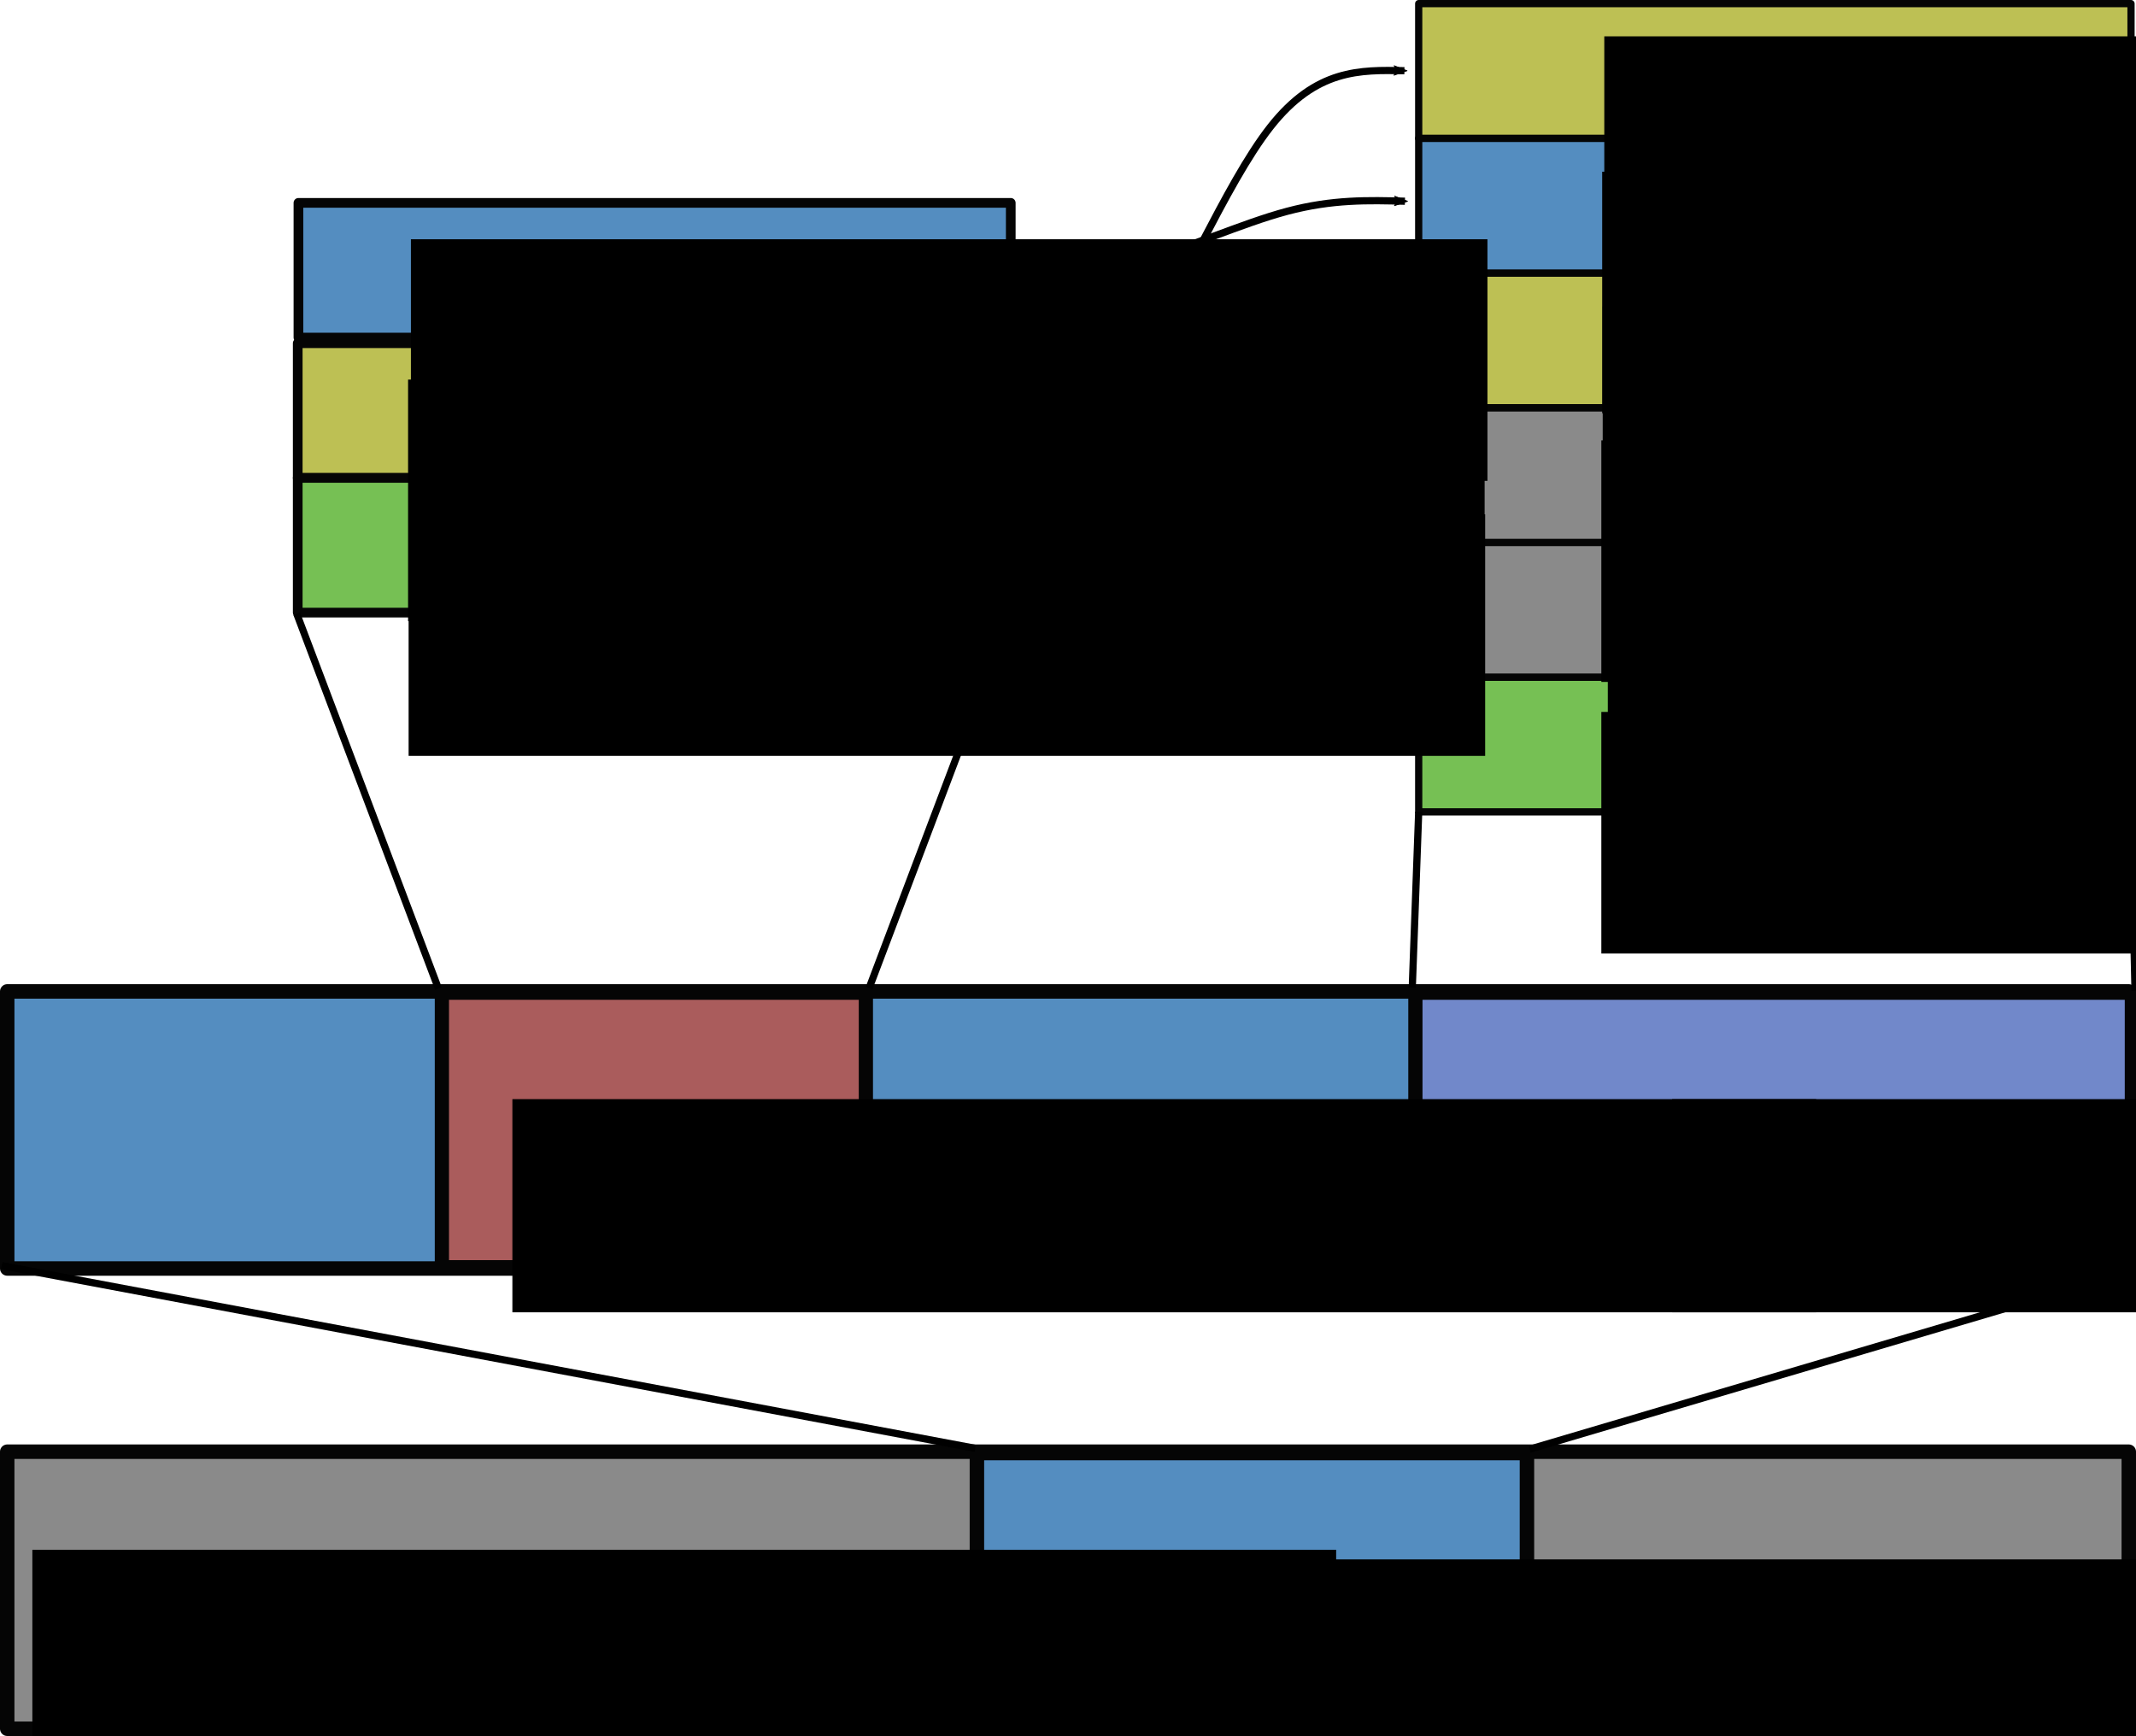 <?xml version="1.0" encoding="UTF-8" standalone="no"?>
<!-- Created with Inkscape (http://www.inkscape.org/) -->

<svg
   xmlns:dc="http://purl.org/dc/elements/1.1/"
   xmlns:cc="http://creativecommons.org/ns#"
   xmlns:rdf="http://www.w3.org/1999/02/22-rdf-syntax-ns#"
   xmlns:svg="http://www.w3.org/2000/svg"
   xmlns="http://www.w3.org/2000/svg"
   xmlns:sodipodi="http://sodipodi.sourceforge.net/DTD/sodipodi-0.dtd"
   xmlns:inkscape="http://www.inkscape.org/namespaces/inkscape"
   width="147.92mm"
   height="120.228mm"
   viewBox="0 0 147.92 120.228"
   version="1.1"
   id="svg8"
   inkscape:version="0.92.4 (5da689c313, 2019-01-14)"
   sodipodi:docname="MemoryLayout.svg">
  <defs
     id="defs2">
    <inkscape:path-effect
       effect="bspline"
       id="path-effect10329"
       is_visible="true"
       weight="33.333"
       steps="2"
       helper_size="0"
       apply_no_weight="true"
       apply_with_weight="true"
       only_selected="false" />
    <inkscape:path-effect
       effect="bspline"
       id="path-effect10325"
       is_visible="true"
       weight="33.333"
       steps="2"
       helper_size="0"
       apply_no_weight="true"
       apply_with_weight="true"
       only_selected="false" />
    <inkscape:path-effect
       effect="bspline"
       id="path-effect10321"
       is_visible="true"
       weight="33.333"
       steps="2"
       helper_size="0"
       apply_no_weight="true"
       apply_with_weight="true"
       only_selected="false" />
    <inkscape:path-effect
       effect="bspline"
       id="path-effect10317"
       is_visible="true"
       weight="33.333"
       steps="2"
       helper_size="0"
       apply_no_weight="true"
       apply_with_weight="true"
       only_selected="false" />
    <inkscape:path-effect
       effect="bspline"
       id="path-effect10313"
       is_visible="true"
       weight="33.333"
       steps="2"
       helper_size="0"
       apply_no_weight="true"
       apply_with_weight="true"
       only_selected="false" />
    <inkscape:path-effect
       effect="bspline"
       id="path-effect10309"
       is_visible="true"
       weight="33.333"
       steps="2"
       helper_size="0"
       apply_no_weight="true"
       apply_with_weight="true"
       only_selected="false" />
    <inkscape:path-effect
       effect="bspline"
       id="path-effect10226"
       is_visible="true"
       weight="33.333"
       steps="2"
       helper_size="0"
       apply_no_weight="true"
       apply_with_weight="true"
       only_selected="false" />
    <inkscape:path-effect
       effect="bspline"
       id="path-effect10222"
       is_visible="true"
       weight="33.333"
       steps="2"
       helper_size="0"
       apply_no_weight="true"
       apply_with_weight="true"
       only_selected="false" />
    <marker
       inkscape:isstock="true"
       style="overflow:visible"
       id="marker4633"
       refX="0"
       refY="0"
       orient="auto"
       inkscape:stockid="Arrow2Mend">
      <path
         transform="scale(-0.6)"
         d="M 8.719,4.034 -2.207,0.016 8.719,-4.002 c -1.745,2.372 -1.735,5.617 -6e-7,8.035 z"
         style="fill:#000000;fill-opacity:1;fill-rule:evenodd;stroke:#000000;stroke-width:0.625;stroke-linejoin:round;stroke-opacity:1"
         id="path4631"
         inkscape:connector-curvature="0" />
    </marker>
    <marker
       inkscape:isstock="true"
       style="overflow:visible"
       id="marker3957"
       refX="0"
       refY="0"
       orient="auto"
       inkscape:stockid="Arrow2Mend">
      <path
         transform="scale(-0.6)"
         d="M 8.719,4.034 -2.207,0.016 8.719,-4.002 c -1.745,2.372 -1.735,5.617 -6e-7,8.035 z"
         style="fill:#000000;fill-opacity:1;fill-rule:evenodd;stroke:#000000;stroke-width:0.625;stroke-linejoin:round;stroke-opacity:1"
         id="path3955"
         inkscape:connector-curvature="0" />
    </marker>
    <marker
       inkscape:isstock="true"
       style="overflow:visible"
       id="marker2345"
       refX="0"
       refY="0"
       orient="auto"
       inkscape:stockid="Arrow2Mend">
      <path
         transform="scale(-0.6)"
         d="M 8.719,4.034 -2.207,0.016 8.719,-4.002 c -1.745,2.372 -1.735,5.617 -6e-7,8.035 z"
         style="fill:#000000;fill-opacity:1;fill-rule:evenodd;stroke:#000000;stroke-width:0.625;stroke-linejoin:round;stroke-opacity:1"
         id="path2343"
         inkscape:connector-curvature="0" />
    </marker>
    <marker
       inkscape:stockid="Arrow2Mend"
       orient="auto"
       refY="0"
       refX="0"
       id="Arrow2Mend"
       style="overflow:visible"
       inkscape:isstock="true"
       inkscape:collect="always">
      <path
         id="path2010"
         style="fill:#000000;fill-opacity:1;fill-rule:evenodd;stroke:#000000;stroke-width:0.625;stroke-linejoin:round;stroke-opacity:1"
         d="M 8.719,4.034 -2.207,0.016 8.719,-4.002 c -1.745,2.372 -1.735,5.617 -6e-7,8.035 z"
         transform="scale(-0.6)"
         inkscape:connector-curvature="0" />
    </marker>
    <inkscape:path-effect
       effect="bspline"
       id="path-effect1981"
       is_visible="true"
       weight="33.333"
       steps="2"
       helper_size="0"
       apply_no_weight="true"
       apply_with_weight="true"
       only_selected="false" />
    <inkscape:path-effect
       effect="bspline"
       id="path-effect1977"
       is_visible="true"
       weight="33.333"
       steps="2"
       helper_size="0"
       apply_no_weight="true"
       apply_with_weight="true"
       only_selected="false" />
    <inkscape:path-effect
       effect="bspline"
       id="path-effect1973"
       is_visible="true"
       weight="33.333"
       steps="2"
       helper_size="0"
       apply_no_weight="true"
       apply_with_weight="true"
       only_selected="false" />
    <inkscape:path-effect
       effect="bspline"
       id="path-effect1969"
       is_visible="true"
       weight="33.333"
       steps="2"
       helper_size="0"
       apply_no_weight="true"
       apply_with_weight="true"
       only_selected="false" />
    <inkscape:path-effect
       effect="bspline"
       id="path-effect1539"
       is_visible="true"
       weight="33.333"
       steps="2"
       helper_size="0"
       apply_no_weight="true"
       apply_with_weight="true"
       only_selected="false" />
    <inkscape:path-effect
       effect="bspline"
       id="path-effect1479"
       is_visible="true"
       weight="33.333"
       steps="2"
       helper_size="0"
       apply_no_weight="true"
       apply_with_weight="true"
       only_selected="false" />
    <inkscape:path-effect
       effect="bspline"
       id="path-effect1475"
       is_visible="true"
       weight="33.333"
       steps="2"
       helper_size="0"
       apply_no_weight="true"
       apply_with_weight="true"
       only_selected="false" />
    <inkscape:path-effect
       effect="bspline"
       id="path-effect1539-7"
       is_visible="true"
       weight="33.333"
       steps="2"
       helper_size="0"
       apply_no_weight="true"
       apply_with_weight="true"
       only_selected="false" />
    <inkscape:path-effect
       effect="bspline"
       id="path-effect1539-76"
       is_visible="true"
       weight="33.333"
       steps="2"
       helper_size="0"
       apply_no_weight="true"
       apply_with_weight="true"
       only_selected="false" />
    <inkscape:path-effect
       effect="bspline"
       id="path-effect1539-8"
       is_visible="true"
       weight="33.333"
       steps="2"
       helper_size="0"
       apply_no_weight="true"
       apply_with_weight="true"
       only_selected="false" />
    <inkscape:path-effect
       effect="bspline"
       id="path-effect1539-1"
       is_visible="true"
       weight="33.333"
       steps="2"
       helper_size="0"
       apply_no_weight="true"
       apply_with_weight="true"
       only_selected="false" />
    <inkscape:path-effect
       effect="bspline"
       id="path-effect1539-7-2"
       is_visible="true"
       weight="33.333"
       steps="2"
       helper_size="0"
       apply_no_weight="true"
       apply_with_weight="true"
       only_selected="false" />
    <inkscape:path-effect
       effect="bspline"
       id="path-effect1539-76-1"
       is_visible="true"
       weight="33.333"
       steps="2"
       helper_size="0"
       apply_no_weight="true"
       apply_with_weight="true"
       only_selected="false" />
    <inkscape:path-effect
       effect="bspline"
       id="path-effect1539-78"
       is_visible="true"
       weight="33.333"
       steps="2"
       helper_size="0"
       apply_no_weight="true"
       apply_with_weight="true"
       only_selected="false" />
    <inkscape:path-effect
       effect="bspline"
       id="path-effect1539-78-1"
       is_visible="true"
       weight="33.333"
       steps="2"
       helper_size="0"
       apply_no_weight="true"
       apply_with_weight="true"
       only_selected="false" />
  </defs>
  <sodipodi:namedview
     id="base"
     pagecolor="#ffffff"
     bordercolor="#666666"
     borderopacity="1.0"
     inkscape:pageopacity="0.0"
     inkscape:pageshadow="2"
     inkscape:zoom="0.70710678"
     inkscape:cx="-105.08262"
     inkscape:cy="197.47657"
     inkscape:document-units="mm"
     inkscape:current-layer="layer2"
     showgrid="false"
     inkscape:window-width="1920"
     inkscape:window-height="1017"
     inkscape:window-x="1912"
     inkscape:window-y="-8"
     inkscape:window-maximized="1"
     inkscape:snap-global="true"
     fit-margin-top="0"
     fit-margin-left="0"
     fit-margin-right="0"
     fit-margin-bottom="0" />
  <g
     inkscape:label="Ebene 1"
     inkscape:groupmode="layer"
     id="layer1"
     transform="translate(-64.815,-176.987)">
    <rect
       style="fill:#8a8a8a;fill-opacity:1;stroke:#050505;stroke-width:1;stroke-linecap:round;stroke-linejoin:round;stroke-miterlimit:4;stroke-dasharray:none;stroke-opacity:1;paint-order:stroke markers fill"
       id="rect815"
       width="146.92"
       height="19.19"
       x="65.315"
       y="277.525" />
    <rect
       style="fill:#548dc0;fill-opacity:1;stroke:#050505;stroke-width:1.002;stroke-linecap:round;stroke-linejoin:round;stroke-miterlimit:4;stroke-dasharray:none;stroke-opacity:1;paint-order:stroke markers fill"
       id="rect1432"
       width="38.091"
       height="18.998"
       x="132.467"
       y="277.621" />
    <g
       id="g10431"
       transform="translate(0,4.763)">
      <flowRoot
         transform="matrix(0.265,0,0,0.265,65.92,157.747)"
         style="font-style:normal;font-weight:normal;font-size:40px;line-height:1.25;font-family:sans-serif;letter-spacing:0px;word-spacing:0px;fill:#000000;fill-opacity:1;stroke:none"
         id="flowRoot1424"
         xml:space="preserve"><flowRegion
           id="flowRegion1426"><rect
             y="459.663"
             x="4.286"
             height="55.714"
             width="340.714"
             id="rect1428" /></flowRegion><flowPara
           style="font-style:normal;font-variant:normal;font-weight:normal;font-stretch:normal;font-size:26.667px;font-family:sans-serif;-inkscape-font-specification:'sans-serif, Normal';font-variant-ligatures:normal;font-variant-caps:normal;font-variant-numeric:normal;font-feature-settings:normal;text-align:start;writing-mode:lr-tb;text-anchor:start"
           id="flowPara1430">System memory</flowPara></flowRoot>      <flowRoot
         transform="matrix(0.265,0,0,0.265,142.807,158.41)"
         style="font-style:normal;font-weight:normal;font-size:40px;line-height:1.25;font-family:sans-serif;letter-spacing:0px;word-spacing:0px;fill:#000000;fill-opacity:1;stroke:none"
         id="flowRoot1424-8"
         xml:space="preserve"><flowRegion
           id="flowRegion1426-9"><rect
             y="459.663"
             x="4.286"
             height="55.714"
             width="340.714"
             id="rect1428-4" /></flowRegion><flowPara
           style="font-style:normal;font-variant:normal;font-weight:normal;font-stretch:normal;font-size:26.667px;font-family:sans-serif;-inkscape-font-specification:'sans-serif, Normal';font-variant-ligatures:normal;font-variant-caps:normal;font-variant-numeric:normal;font-feature-settings:normal;text-align:start;writing-mode:lr-tb;text-anchor:start"
           id="flowPara1430-9">PRM</flowPara></flowRoot>    </g>
    <rect
       style="fill:#548dc0;fill-opacity:1;stroke:#050505;stroke-width:1;stroke-linecap:round;stroke-linejoin:round;stroke-miterlimit:4;stroke-dasharray:none;stroke-opacity:1;paint-order:stroke markers fill"
       id="rect815-7"
       width="146.92"
       height="19.19"
       x="65.315"
       y="245.649" />
    <rect
       style="fill:#7188ca;fill-opacity:1;stroke:#050505;stroke-width:0.985;stroke-linecap:round;stroke-linejoin:round;stroke-miterlimit:4;stroke-dasharray:none;stroke-opacity:1;paint-order:stroke markers fill"
       id="rect1481"
       width="49.617"
       height="19.015"
       x="162.832"
       y="245.737" />
    <rect
       style="fill:#aa5c5c;fill-opacity:1;stroke:#050505;stroke-width:0.985;stroke-linecap:round;stroke-linejoin:round;stroke-miterlimit:4;stroke-dasharray:none;stroke-opacity:1;paint-order:stroke markers fill"
       id="rect1507"
       width="29.362"
       height="19.015"
       x="95.416"
       y="245.737" />
    <g
       id="g10411"
       transform="translate(0,4.763)">
      <flowRoot
         transform="matrix(0.265,0,0,0.265,179.475,126.535)"
         style="font-style:normal;font-weight:normal;font-size:40px;line-height:1.25;font-family:sans-serif;letter-spacing:0px;word-spacing:0px;fill:#000000;fill-opacity:1;stroke:none"
         id="flowRoot1424-8-1"
         xml:space="preserve"><flowRegion
           id="flowRegion1426-9-9"><rect
             y="459.663"
             x="4.286"
             height="55.714"
             width="340.714"
             id="rect1428-4-1" /></flowRegion><flowPara
           style="font-style:normal;font-variant:normal;font-weight:normal;font-stretch:normal;font-size:26.667px;font-family:sans-serif;-inkscape-font-specification:'sans-serif, Normal';font-variant-ligatures:normal;font-variant-caps:normal;font-variant-numeric:normal;font-feature-settings:normal;text-align:start;writing-mode:lr-tb;text-anchor:start"
           id="flowPara1430-9-2">EPC</flowPara></flowRoot>      <flowRoot
         transform="matrix(0.265,0,0,0.265,99.162,126.535)"
         style="font-style:normal;font-weight:normal;font-size:40px;line-height:1.25;font-family:sans-serif;letter-spacing:0px;word-spacing:0px;fill:#000000;fill-opacity:1;stroke:none"
         id="flowRoot1424-8-1-1"
         xml:space="preserve"><flowRegion
           id="flowRegion1426-9-9-7"><rect
             y="459.663"
             x="4.286"
             height="55.714"
             width="340.714"
             id="rect1428-4-1-1" /></flowRegion><flowPara
           style="font-style:normal;font-variant:normal;font-weight:normal;font-stretch:normal;font-size:26.667px;font-family:sans-serif;-inkscape-font-specification:'sans-serif, Normal';font-variant-ligatures:normal;font-variant-caps:normal;font-variant-numeric:normal;font-feature-settings:normal;text-align:start;writing-mode:lr-tb;text-anchor:start"
           id="flowPara1430-9-2-5">EPCM</flowPara><flowPara
           id="flowPara1533"
           style="font-style:normal;font-variant:normal;font-weight:normal;font-stretch:normal;font-size:26.667px;font-family:sans-serif;-inkscape-font-specification:'sans-serif, Normal';font-variant-ligatures:normal;font-variant-caps:normal;font-variant-numeric:normal;font-feature-settings:normal;text-align:start;writing-mode:lr-tb;text-anchor:start" /></flowRoot>    </g>
  </g>
  <g
     inkscape:groupmode="layer"
     id="layer2"
     inkscape:label="Ebene 2"
     transform="translate(-64.815,-176.987)">
    <path
       style="fill:none;stroke:#000000;stroke-width:0.5;stroke-linecap:butt;stroke-linejoin:miter;stroke-miterlimit:4;stroke-dasharray:none;stroke-opacity:1;marker-end:url(#Arrow2Mend)"
       d="m 89.458,58.952 c 2.76,0.041 5.52,0.082 8.779,-0.766 3.259,-0.847 7.016,-2.583 10.15,-3.417 3.134,-0.834 5.646,-0.766 8.157,-0.698"
       id="path1967"
       inkscape:connector-curvature="0"
       inkscape:path-effect="#path-effect1969"
       inkscape:original-d="m 89.458213,58.952088 c 2.760212,0.04057 5.520161,0.0814 8.279843,0.122494 3.757324,-1.735707 7.514374,-3.471147 11.271174,-5.206329 2.51189,0.06759 5.02348,0.135451 7.53486,0.203575"
       sodipodi:nodetypes="cccc"
       transform="translate(45.564,136.852)" />
    <path
       style="fill:none;stroke:#000000;stroke-width:0.5;stroke-linecap:butt;stroke-linejoin:miter;stroke-miterlimit:4;stroke-dasharray:none;stroke-opacity:1;marker-end:url(#marker2345)"
       d="m 89.493,68.818 c 2.694,0.09 5.387,0.181 8.36,-3.815 2.973,-3.996 6.225,-12.078 9.381,-16.087 3.156,-4.009 6.215,-3.947 9.274,-3.884"
       id="path1971"
       inkscape:connector-curvature="0"
       inkscape:path-effect="#path-effect1973"
       inkscape:original-d="m 89.492768,68.818181 c 2.693582,0.09005 5.386901,0.18037 8.079956,0.270952 3.252716,-8.082272 6.505166,-16.164266 9.757356,-24.246011 3.0596,0.06259 9.178,0.188561 9.178,0.188561"
       sodipodi:nodetypes="cccc"
       transform="translate(45.564,136.852)" />
    <path
       style="fill:none;stroke:#000000;stroke-width:0.5;stroke-linecap:butt;stroke-linejoin:miter;stroke-miterlimit:4;stroke-dasharray:none;stroke-opacity:1;marker-end:url(#marker3957)"
       d="m 89.493,68.818 c 2.843,0.09 5.685,0.18 8.669,-0.728 2.984,-0.908 6.105,-2.813 9.198,-3.76 3.092,-0.946 6.14,-0.93 9.192,-0.914"
       id="path1975"
       inkscape:connector-curvature="0"
       inkscape:path-effect="#path-effect1977"
       inkscape:original-d="m 89.492768,68.818181 c 2.843238,0.08975 5.685418,0.179737 8.527269,0.269988 3.125243,-1.907001 6.247103,-3.811827 9.375963,-5.720829 3.05572,0.01613 6.10375,0.03248 9.15523,0.04912"
       sodipodi:nodetypes="cccc"
       transform="translate(45.564,136.852)" />
    <path
       style="fill:none;stroke:#000000;stroke-width:0.5;stroke-linecap:butt;stroke-linejoin:miter;stroke-miterlimit:4;stroke-dasharray:none;stroke-opacity:1;marker-end:url(#marker4633)"
       d="m 89.34,78.196 c 3.233,0.017 6.465,0.034 9.51,2.257 3.045,2.223 5.904,6.652 8.768,8.869 2.864,2.217 5.732,2.221 8.6,2.226"
       id="path1979"
       inkscape:connector-curvature="0"
       inkscape:path-effect="#path-effect1981"
       inkscape:original-d="m 89.339523,78.195564 c 3.232593,0.01658 6.464657,0.03343 9.696587,0.05055 2.85914,4.428765 5.71798,8.857754 8.57662,13.287093 2.86871,0.0043 5.73712,0.009 8.60527,0.01383"
       sodipodi:nodetypes="cccc"
       transform="translate(45.564,136.852)" />
    <rect
       style="fill:#76c054;fill-opacity:1;stroke:#050505;stroke-width:0.5;stroke-linecap:round;stroke-linejoin:round;stroke-miterlimit:4;stroke-dasharray:none;stroke-opacity:1;paint-order:stroke markers fill"
       id="rect6104"
       width="49.329"
       height="9.329"
       x="163.061"
       y="223.884" />
    <rect
       style="fill:#8a8a8a;fill-opacity:1;stroke:#050505;stroke-width:0.5;stroke-linecap:round;stroke-linejoin:round;stroke-miterlimit:4;stroke-dasharray:none;stroke-opacity:1;paint-order:stroke markers fill"
       id="rect6104-0"
       width="49.329"
       height="9.329"
       x="163.061"
       y="214.554" />
    <rect
       style="fill:#8a8a8a;fill-opacity:1;stroke:#050505;stroke-width:0.5;stroke-linecap:round;stroke-linejoin:round;stroke-miterlimit:4;stroke-dasharray:none;stroke-opacity:1;paint-order:stroke markers fill"
       id="rect6104-32"
       width="49.329"
       height="9.329"
       x="163.061"
       y="205.225" />
    <rect
       style="fill:#bdc054;fill-opacity:1;stroke:#050505;stroke-width:0.5;stroke-linecap:round;stroke-linejoin:round;stroke-miterlimit:4;stroke-dasharray:none;stroke-opacity:1;paint-order:stroke markers fill"
       id="rect6104-5"
       width="49.329"
       height="9.329"
       x="163.061"
       y="195.896" />
    <rect
       style="fill:#548dc0;fill-opacity:1;stroke:#050505;stroke-width:0.5;stroke-linecap:round;stroke-linejoin:round;stroke-miterlimit:4;stroke-dasharray:none;stroke-opacity:1;paint-order:stroke markers fill"
       id="rect6104-02"
       width="49.329"
       height="9.329"
       x="163.061"
       y="186.566" />
    <rect
       style="fill:#bdc054;fill-opacity:1;stroke:#050505;stroke-width:0.5;stroke-linecap:round;stroke-linejoin:round;stroke-miterlimit:4;stroke-dasharray:none;stroke-opacity:1;paint-order:stroke markers fill"
       id="rect6104-7"
       width="49.329"
       height="9.329"
       x="163.061"
       y="177.237" />
    <flowRoot
       xml:space="preserve"
       id="flowRoot1585-6"
       style="font-style:normal;font-weight:normal;font-size:40px;line-height:1.25;font-family:sans-serif;letter-spacing:0px;word-spacing:0px;fill:#000000;fill-opacity:1;stroke:none"
       transform="matrix(0.265,0,0,0.265,106.959,141.824)"><flowRegion
         id="flowRegion1587-87"><rect
           id="rect1589-4"
           width="281.327"
           height="63.135"
           x="261.124"
           y="292.174" /></flowRegion><flowPara
         id="flowPara1591-52"
         style="font-style:normal;font-variant:normal;font-weight:normal;font-stretch:normal;font-size:26.667px;font-family:sans-serif;-inkscape-font-specification:'sans-serif, Normal';font-variant-ligatures:normal;font-variant-caps:normal;font-variant-numeric:normal;font-feature-settings:normal;text-align:start;writing-mode:lr-tb;text-anchor:start">\dots</flowPara></flowRoot>    <flowRoot
       xml:space="preserve"
       id="flowRoot1585"
       style="font-style:normal;font-weight:normal;font-size:40px;line-height:1.25;font-family:sans-serif;letter-spacing:0px;word-spacing:0px;fill:#000000;fill-opacity:1;stroke:none"
       transform="matrix(0.265,0,0,0.265,106.511,148.866)"><flowRegion
         id="flowRegion1587"><rect
           id="rect1589"
           width="281.327"
           height="63.135"
           x="261.124"
           y="292.174" /></flowRegion><flowPara
         id="flowPara1591"
         style="font-style:normal;font-variant:normal;font-weight:normal;font-stretch:normal;font-size:26.667px;font-family:sans-serif;-inkscape-font-specification:'sans-serif, Normal';font-variant-ligatures:normal;font-variant-caps:normal;font-variant-numeric:normal;font-feature-settings:normal;text-align:start;writing-mode:lr-tb;text-anchor:start">Page $n$</flowPara></flowRoot>    <flowRoot
       xml:space="preserve"
       id="flowRoot1585-1"
       style="font-style:normal;font-weight:normal;font-size:40px;line-height:1.25;font-family:sans-serif;letter-spacing:0px;word-spacing:0px;fill:#000000;fill-opacity:1;stroke:none"
       transform="matrix(0.265,0,0,0.265,106.606,120.782)"><flowRegion
         id="flowRegion1587-8"><rect
           id="rect1589-1"
           width="281.327"
           height="63.135"
           x="261.124"
           y="292.174" /></flowRegion><flowPara
         id="flowPara1591-6"
         style="font-style:normal;font-variant:normal;font-weight:normal;font-stretch:normal;font-size:26.667px;font-family:sans-serif;-inkscape-font-specification:'sans-serif, Normal';font-variant-ligatures:normal;font-variant-caps:normal;font-variant-numeric:normal;font-feature-settings:normal;text-align:start;writing-mode:lr-tb;text-anchor:start">Page 3</flowPara></flowRoot>    <flowRoot
       xml:space="preserve"
       id="flowRoot1585-9"
       style="font-style:normal;font-weight:normal;font-size:40px;line-height:1.25;font-family:sans-serif;letter-spacing:0px;word-spacing:0px;fill:#000000;fill-opacity:1;stroke:none"
       transform="matrix(0.265,0,0,0.265,106.57,111.453)"><flowRegion
         id="flowRegion1587-3"><rect
           id="rect1589-9"
           width="281.327"
           height="63.135"
           x="261.124"
           y="292.174" /></flowRegion><flowPara
         id="flowPara1591-5"
         style="font-style:normal;font-variant:normal;font-weight:normal;font-stretch:normal;font-size:26.667px;font-family:sans-serif;-inkscape-font-specification:'sans-serif, Normal';font-variant-ligatures:normal;font-variant-caps:normal;font-variant-numeric:normal;font-feature-settings:normal;text-align:start;writing-mode:lr-tb;text-anchor:start">Page 2</flowPara></flowRoot>    <flowRoot
       xml:space="preserve"
       id="flowRoot1585-7"
       style="font-style:normal;font-weight:normal;font-size:40px;line-height:1.25;font-family:sans-serif;letter-spacing:0px;word-spacing:0px;fill:#000000;fill-opacity:1;stroke:none"
       transform="matrix(0.265,0,0,0.265,106.716,102.078)"><flowRegion
         id="flowRegion1587-33"><rect
           id="rect1589-3"
           width="281.327"
           height="63.135"
           x="261.124"
           y="292.174" /></flowRegion><flowPara
         id="flowPara1591-8"
         style="font-style:normal;font-variant:normal;font-weight:normal;font-stretch:normal;font-size:26.667px;font-family:sans-serif;-inkscape-font-specification:'sans-serif, Normal';font-variant-ligatures:normal;font-variant-caps:normal;font-variant-numeric:normal;font-feature-settings:normal;text-align:start;writing-mode:lr-tb;text-anchor:start">Page 1</flowPara></flowRoot>    <flowRoot
       xml:space="preserve"
       id="flowRoot1585-1-2"
       style="font-style:normal;font-weight:normal;font-size:40px;line-height:1.25;font-family:sans-serif;letter-spacing:0px;word-spacing:0px;fill:#000000;fill-opacity:1;stroke:none"
       transform="matrix(0.265,0,0,0.265,106.511,130.058)"><flowRegion
         id="flowRegion1587-8-2"><rect
           id="rect1589-1-3"
           width="281.327"
           height="63.135"
           x="261.124"
           y="292.174" /></flowRegion><flowPara
         id="flowPara1591-6-8"
         style="font-style:normal;font-variant:normal;font-weight:normal;font-stretch:normal;font-size:26.667px;font-family:sans-serif;-inkscape-font-specification:'sans-serif, Normal';font-variant-ligatures:normal;font-variant-caps:normal;font-variant-numeric:normal;font-feature-settings:normal;text-align:start;writing-mode:lr-tb;text-anchor:start">Page 4</flowPara></flowRoot>    <rect
       style="fill:#bdc054;fill-opacity:1;stroke:#050505;stroke-width:0.671;stroke-linecap:round;stroke-linejoin:round;stroke-miterlimit:4;stroke-dasharray:none;stroke-opacity:1;paint-order:stroke markers fill"
       id="rect6104-3"
       width="49.329"
       height="9.329"
       x="85.433"
       y="200.756" />
    <path
       style="fill:none;stroke:#000000;stroke-width:0.5;stroke-linecap:butt;stroke-linejoin:miter;stroke-miterlimit:4;stroke-dasharray:none;stroke-opacity:1"
       d="m 117.359,56.454 c 16.502,0 33.004,0 49.506,0"
       id="path1537-6-3"
       inkscape:connector-curvature="0"
       inkscape:path-effect="#path-effect1539-76-1"
       inkscape:original-d="m 117.35858,56.454291 c 16.50236,-2.65e-4 33.00444,-2.65e-4 49.50627,0"
       transform="translate(-32.103,153.631)" />
    <rect
       style="fill:#548dc0;fill-opacity:1;stroke:#050505;stroke-width:0.671;stroke-linecap:round;stroke-linejoin:round;stroke-miterlimit:4;stroke-dasharray:none;stroke-opacity:1;paint-order:stroke markers fill"
       id="rect6104-3-1"
       width="49.329"
       height="9.329"
       x="85.482"
       y="191.036" />
    <rect
       style="fill:#76c054;fill-opacity:1;stroke:#050505;stroke-width:0.671;stroke-linecap:round;stroke-linejoin:round;stroke-miterlimit:4;stroke-dasharray:none;stroke-opacity:1;paint-order:stroke markers fill"
       id="rect6104-3-8"
       width="49.329"
       height="9.329"
       x="85.433"
       y="210.085" />
    <g
       id="g10495"
       transform="translate(0,4.763)">
      <flowRoot
         transform="matrix(0.265,0,0,0.265,23.914,130.417)"
         style="font-style:normal;font-weight:normal;font-size:40px;line-height:1.25;font-family:sans-serif;letter-spacing:0px;word-spacing:0px;fill:#000000;fill-opacity:1;stroke:none"
         id="flowRoot1585-1-8"
         xml:space="preserve"><flowRegion
           id="flowRegion1587-8-9"><rect
             y="292.174"
             x="261.124"
             height="63.135"
             width="281.327"
             id="rect1589-1-9" /></flowRegion><flowPara
           style="font-style:normal;font-variant:normal;font-weight:normal;font-stretch:normal;font-size:26.667px;font-family:sans-serif;-inkscape-font-specification:'sans-serif, Normal';font-variant-ligatures:normal;font-variant-caps:normal;font-variant-numeric:normal;font-feature-settings:normal;text-align:start;writing-mode:lr-tb;text-anchor:start"
           id="flowPara1591-6-4">Enclave 3</flowPara></flowRoot>      <flowRoot
         transform="matrix(0.265,0,0,0.265,23.877,121.087)"
         style="font-style:normal;font-weight:normal;font-size:40px;line-height:1.25;font-family:sans-serif;letter-spacing:0px;word-spacing:0px;fill:#000000;fill-opacity:1;stroke:none"
         id="flowRoot1585-9-9"
         xml:space="preserve"><flowRegion
           id="flowRegion1587-3-5"><rect
             y="292.174"
             x="261.124"
             height="63.135"
             width="281.327"
             id="rect1589-9-2" /></flowRegion><flowPara
           style="font-style:normal;font-variant:normal;font-weight:normal;font-stretch:normal;font-size:26.667px;font-family:sans-serif;-inkscape-font-specification:'sans-serif, Normal';font-variant-ligatures:normal;font-variant-caps:normal;font-variant-numeric:normal;font-feature-settings:normal;text-align:start;writing-mode:lr-tb;text-anchor:start"
           id="flowPara1591-5-3">Enclave 2</flowPara></flowRoot>      <flowRoot
         transform="matrix(0.265,0,0,0.265,24.073,111.368)"
         style="font-style:normal;font-weight:normal;font-size:40px;line-height:1.25;font-family:sans-serif;letter-spacing:0px;word-spacing:0px;fill:#000000;fill-opacity:1;stroke:none"
         id="flowRoot1585-7-5"
         xml:space="preserve"><flowRegion
           id="flowRegion1587-33-8"><rect
             y="292.174"
             x="261.124"
             height="63.135"
             width="281.327"
             id="rect1589-3-3" /></flowRegion><flowPara
           style="font-style:normal;font-variant:normal;font-weight:normal;font-stretch:normal;font-size:26.667px;font-family:sans-serif;-inkscape-font-specification:'sans-serif, Normal';font-variant-ligatures:normal;font-variant-caps:normal;font-variant-numeric:normal;font-feature-settings:normal;text-align:start;writing-mode:lr-tb;text-anchor:start"
           id="flowPara1591-8-1">Enclave 1</flowPara></flowRoot>    </g>
    <path
       style="fill:none;stroke:#000000;stroke-width:0.5;stroke-linecap:butt;stroke-linejoin:miter;stroke-miterlimit:4;stroke-dasharray:none;stroke-opacity:1"
       d="M 95.175,245.448 85.367,219.497"
       id="path10539"
       inkscape:connector-curvature="0"
       sodipodi:nodetypes="cc" />
    <path
       style="fill:none;stroke:#000000;stroke-width:0.5;stroke-linecap:butt;stroke-linejoin:miter;stroke-miterlimit:4;stroke-dasharray:none;stroke-opacity:1"
       d="m 134.808,219.497 -9.805,25.918"
       id="path10541"
       inkscape:connector-curvature="0"
       sodipodi:nodetypes="cc" />
    <path
       style="fill:none;stroke:#000000;stroke-width:0.5;stroke-linecap:butt;stroke-linejoin:miter;stroke-miterlimit:4;stroke-dasharray:none;stroke-opacity:1"
       d="M 132.35,277.293 64.934,264.64"
       id="path10543"
       inkscape:connector-curvature="0"
       sodipodi:nodetypes="cc" />
    <path
       style="fill:none;stroke:#000000;stroke-width:0.5;stroke-linecap:butt;stroke-linejoin:miter;stroke-miterlimit:4;stroke-dasharray:none;stroke-opacity:1"
       d="m 170.746,277.353 41.77,-12.354"
       id="path10545"
       inkscape:connector-curvature="0"
       sodipodi:nodetypes="cc" />
    <path
       style="fill:none;stroke:#000000;stroke-width:0.5;stroke-linecap:butt;stroke-linejoin:miter;stroke-miterlimit:4;stroke-dasharray:none;stroke-opacity:1"
       d="m 163.061,233.213 -0.444,12.159"
       id="path10547"
       inkscape:connector-curvature="0"
       sodipodi:nodetypes="cc" />
    <path
       style="fill:none;stroke:#000000;stroke-width:0.5;stroke-linecap:butt;stroke-linejoin:miter;stroke-miterlimit:4;stroke-dasharray:none;stroke-opacity:1"
       d="m 212.39,233.213 0.277,12.401"
       id="path10547-2"
       inkscape:connector-curvature="0"
       sodipodi:nodetypes="cc" />
  </g>
</svg>
